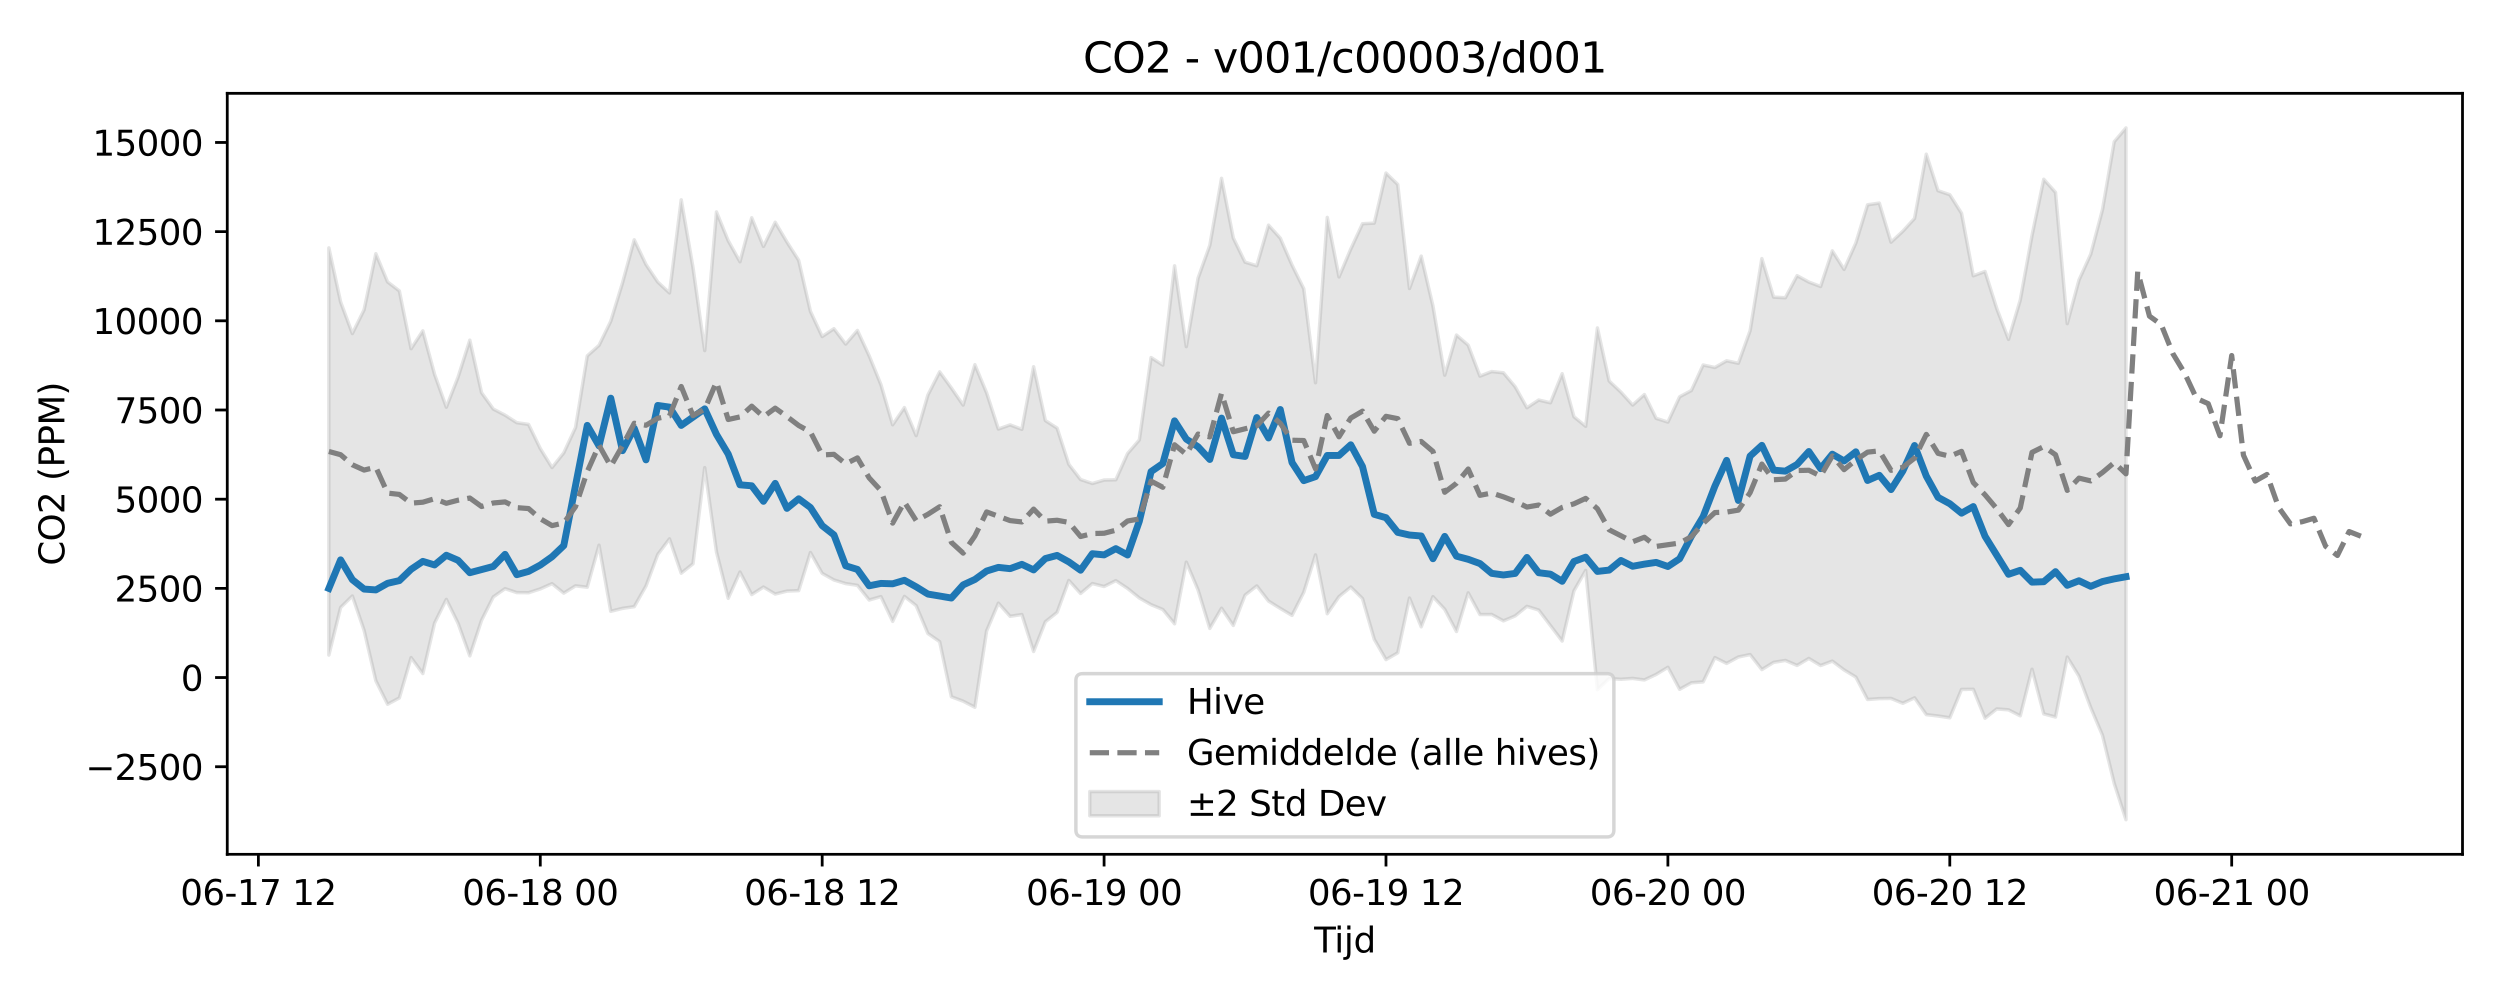 <?xml version="1.0" encoding="utf-8" standalone="no"?>
<!DOCTYPE svg PUBLIC "-//W3C//DTD SVG 1.1//EN"
  "http://www.w3.org/Graphics/SVG/1.1/DTD/svg11.dtd">
<svg xmlns:xlink="http://www.w3.org/1999/xlink" width="720pt" height="288pt" viewBox="0 0 720 288" xmlns="http://www.w3.org/2000/svg" version="1.1">
 <defs>
  <style type="text/css">*{stroke-linejoin: round; stroke-linecap: butt}</style>
 </defs>
 <g id="figure_1">
  <g id="patch_1">
   <path d="M 0 288 
L 720 288 
L 720 0 
L 0 0 
z
" style="fill: #ffffff"/>
  </g>
  <g id="axes_1">
   <g id="patch_2">
    <path d="M 65.45 246.04 
L 709.2 246.04 
L 709.2 26.88 
L 65.45 26.88 
z
" style="fill: #ffffff"/>
   </g>
   <g id="FillBetweenPolyCollection_1">
    <defs>
     <path id="mc2e1a71b3c" d="M 94.711 -216.608 
L 94.711 -99.339 
L 98.094 -113.039 
L 101.477 -116.353 
L 104.86 -106.463 
L 108.243 -91.942 
L 111.625 -85.17 
L 115.008 -86.997 
L 118.391 -98.609 
L 121.774 -94.011 
L 125.157 -108.549 
L 128.54 -115.372 
L 131.922 -108.514 
L 135.305 -99.105 
L 138.688 -109.349 
L 142.071 -116.088 
L 145.454 -118.464 
L 148.836 -117.328 
L 152.219 -117.294 
L 155.602 -118.389 
L 158.985 -119.905 
L 162.368 -117.177 
L 165.751 -119.278 
L 169.133 -118.879 
L 172.516 -130.985 
L 175.899 -111.941 
L 179.282 -112.787 
L 182.665 -113.276 
L 186.047 -119.231 
L 189.43 -128.298 
L 192.813 -132.81 
L 196.196 -122.92 
L 199.579 -125.638 
L 202.961 -153.325 
L 206.344 -129.036 
L 209.727 -115.686 
L 213.11 -123.251 
L 216.493 -116.764 
L 219.876 -118.929 
L 223.258 -116.913 
L 226.641 -117.762 
L 230.024 -117.895 
L 233.407 -128.87 
L 236.79 -122.866 
L 240.172 -120.97 
L 243.555 -119.933 
L 246.938 -119.417 
L 250.321 -115.192 
L 253.704 -116.176 
L 257.087 -109.041 
L 260.469 -116.237 
L 263.852 -113.577 
L 267.235 -105.547 
L 270.618 -103.201 
L 274.001 -87.332 
L 277.383 -86.06 
L 280.766 -84.309 
L 284.149 -106.299 
L 287.532 -114.291 
L 290.915 -110.497 
L 294.298 -111.016 
L 297.68 -100.369 
L 301.063 -108.932 
L 304.446 -111.63 
L 307.829 -120.836 
L 311.212 -117.074 
L 314.594 -119.935 
L 317.977 -119.088 
L 321.36 -120.778 
L 324.743 -118.524 
L 328.126 -115.78 
L 331.509 -113.85 
L 334.891 -112.467 
L 338.274 -108.349 
L 341.657 -126.1 
L 345.04 -118.093 
L 348.423 -107.016 
L 351.805 -112.828 
L 355.188 -107.856 
L 358.571 -116.596 
L 361.954 -119.251 
L 365.337 -114.884 
L 368.72 -112.768 
L 372.102 -110.759 
L 375.485 -117.417 
L 378.868 -128.189 
L 382.251 -111.246 
L 385.634 -116.171 
L 389.016 -118.935 
L 392.399 -115.608 
L 395.782 -103.891 
L 399.165 -98.031 
L 402.548 -99.983 
L 405.93 -115.762 
L 409.313 -107.479 
L 412.696 -116.156 
L 416.079 -112.516 
L 419.462 -106.12 
L 422.845 -117.255 
L 426.227 -111.007 
L 429.61 -111.025 
L 432.993 -109.187 
L 436.376 -110.614 
L 439.759 -113.367 
L 443.141 -112.307 
L 446.524 -107.84 
L 449.907 -103.368 
L 453.29 -117.804 
L 456.673 -123.71 
L 460.056 -89.382 
L 463.438 -92.595 
L 466.821 -92.368 
L 470.204 -92.612 
L 473.587 -92.172 
L 476.97 -93.761 
L 480.352 -95.825 
L 483.735 -89.474 
L 487.118 -91.352 
L 490.501 -91.614 
L 493.884 -98.617 
L 497.267 -96.933 
L 500.649 -98.783 
L 504.032 -99.481 
L 507.415 -95.159 
L 510.798 -97.239 
L 514.181 -97.792 
L 517.563 -96.356 
L 520.946 -98.366 
L 524.329 -96.329 
L 527.712 -97.597 
L 531.095 -95.061 
L 534.478 -93.004 
L 537.86 -86.539 
L 541.243 -86.796 
L 544.626 -86.842 
L 548.009 -85.453 
L 551.392 -87.027 
L 554.774 -82.183 
L 558.157 -81.792 
L 561.54 -81.276 
L 564.923 -89.444 
L 568.306 -89.482 
L 571.689 -81.152 
L 575.071 -83.83 
L 578.454 -83.564 
L 581.837 -81.843 
L 585.22 -95.253 
L 588.603 -82.403 
L 591.985 -81.492 
L 595.368 -98.753 
L 598.751 -93.249 
L 602.134 -84.206 
L 605.517 -76.229 
L 608.899 -62.366 
L 612.282 -51.922 
L 612.282 -251.158 
L 612.282 -251.158 
L 608.899 -247.185 
L 605.517 -227.623 
L 602.134 -214.8 
L 598.751 -207.351 
L 595.368 -194.787 
L 591.985 -232.588 
L 588.603 -236.377 
L 585.22 -220.183 
L 581.837 -201.565 
L 578.454 -190.264 
L 575.071 -199.128 
L 571.689 -209.823 
L 568.306 -208.572 
L 564.923 -226.578 
L 561.54 -231.928 
L 558.157 -233.071 
L 554.774 -243.596 
L 551.392 -225.09 
L 548.009 -221.402 
L 544.626 -218.255 
L 541.243 -229.51 
L 537.86 -229.023 
L 534.478 -218.006 
L 531.095 -210.416 
L 527.712 -215.754 
L 524.329 -205.493 
L 520.946 -206.772 
L 517.563 -208.609 
L 514.181 -202.254 
L 510.798 -202.431 
L 507.415 -213.531 
L 504.032 -192.744 
L 500.649 -183.385 
L 497.267 -184.095 
L 493.884 -182.161 
L 490.501 -182.882 
L 487.118 -175.532 
L 483.735 -173.728 
L 480.352 -166.445 
L 476.97 -167.515 
L 473.587 -174.374 
L 470.204 -171.342 
L 466.821 -175.077 
L 463.438 -178.27 
L 460.056 -193.555 
L 456.673 -165.222 
L 453.29 -167.994 
L 449.907 -180.374 
L 446.524 -171.998 
L 443.141 -172.797 
L 439.759 -170.569 
L 436.376 -176.61 
L 432.993 -180.636 
L 429.61 -180.997 
L 426.227 -179.674 
L 422.845 -188.589 
L 419.462 -191.505 
L 416.079 -179.944 
L 412.696 -199.827 
L 409.313 -214.239 
L 405.93 -204.911 
L 402.548 -234.874 
L 399.165 -238.166 
L 395.782 -223.737 
L 392.399 -223.569 
L 389.016 -216.259 
L 385.634 -208.241 
L 382.251 -225.393 
L 378.868 -177.762 
L 375.485 -204.839 
L 372.102 -211.67 
L 368.72 -219.416 
L 365.337 -223.156 
L 361.954 -211.464 
L 358.571 -212.505 
L 355.188 -219.469 
L 351.805 -236.647 
L 348.423 -217.33 
L 345.04 -207.889 
L 341.657 -188.167 
L 338.274 -211.453 
L 334.891 -182.855 
L 331.509 -185.026 
L 328.126 -161.307 
L 324.743 -157.383 
L 321.36 -149.828 
L 317.977 -149.753 
L 314.594 -148.756 
L 311.212 -149.891 
L 307.829 -154.264 
L 304.446 -164.699 
L 301.063 -166.878 
L 297.68 -182.383 
L 294.298 -164.352 
L 290.915 -165.632 
L 287.532 -164.437 
L 284.149 -174.831 
L 280.766 -182.973 
L 277.383 -171.339 
L 274.001 -176.252 
L 270.618 -180.909 
L 267.235 -174.226 
L 263.852 -162.546 
L 260.469 -170.612 
L 257.087 -165.651 
L 253.704 -177.232 
L 250.321 -185.54 
L 246.938 -192.833 
L 243.555 -188.904 
L 240.172 -193.333 
L 236.79 -191.075 
L 233.407 -198.319 
L 230.024 -213.02 
L 226.641 -218.294 
L 223.258 -223.993 
L 219.876 -217.027 
L 216.493 -225.283 
L 213.11 -212.609 
L 209.727 -218.682 
L 206.344 -226.963 
L 202.961 -187.027 
L 199.579 -210.976 
L 196.196 -230.453 
L 192.813 -203.63 
L 189.43 -206.783 
L 186.047 -211.824 
L 182.665 -218.936 
L 179.282 -206.519 
L 175.899 -195.49 
L 172.516 -188.539 
L 169.133 -185.503 
L 165.751 -164.876 
L 162.368 -157.583 
L 158.985 -153.347 
L 155.602 -158.823 
L 152.219 -165.785 
L 148.836 -166.264 
L 145.454 -168.434 
L 142.071 -170.195 
L 138.688 -174.906 
L 135.305 -190.03 
L 131.922 -179.373 
L 128.54 -170.735 
L 125.157 -180.188 
L 121.774 -192.722 
L 118.391 -187.571 
L 115.008 -204.223 
L 111.625 -206.804 
L 108.243 -214.935 
L 104.86 -198.778 
L 101.477 -191.938 
L 98.094 -201.058 
L 94.711 -216.608 
z
" style="stroke: #808080; stroke-opacity: 0.2"/>
    </defs>
    <g clip-path="url(#pb18b173a4f)">
     <use xlink:href="#mc2e1a71b3c" x="0" y="288" style="fill: #808080; fill-opacity: 0.2; stroke: #808080; stroke-opacity: 0.2"/>
    </g>
   </g>
   <g id="matplotlib.axis_1">
    <g id="xtick_1">
     <g id="line2d_1">
      <defs>
       <path id="m9e2316d7b0" d="M 0 0 
L 0 3.5 
" style="stroke: #000000; stroke-width: 0.8"/>
      </defs>
      <g>
       <use xlink:href="#m9e2316d7b0" x="74.414" y="246.04" style="stroke: #000000; stroke-width: 0.8"/>
      </g>
     </g>
     <g id="text_1">
      <!-- 06-17 12 -->
      <g transform="translate(51.934 260.638) scale(0.1 -0.1)">
       <defs>
        <path id="DejaVuSans-30" d="M 2034 4250 
Q 1547 4250 1301 3770 
Q 1056 3291 1056 2328 
Q 1056 1369 1301 889 
Q 1547 409 2034 409 
Q 2525 409 2770 889 
Q 3016 1369 3016 2328 
Q 3016 3291 2770 3770 
Q 2525 4250 2034 4250 
z
M 2034 4750 
Q 2819 4750 3233 4129 
Q 3647 3509 3647 2328 
Q 3647 1150 3233 529 
Q 2819 -91 2034 -91 
Q 1250 -91 836 529 
Q 422 1150 422 2328 
Q 422 3509 836 4129 
Q 1250 4750 2034 4750 
z
" transform="scale(0.016)"/>
        <path id="DejaVuSans-36" d="M 2113 2584 
Q 1688 2584 1439 2293 
Q 1191 2003 1191 1497 
Q 1191 994 1439 701 
Q 1688 409 2113 409 
Q 2538 409 2786 701 
Q 3034 994 3034 1497 
Q 3034 2003 2786 2293 
Q 2538 2584 2113 2584 
z
M 3366 4563 
L 3366 3988 
Q 3128 4100 2886 4159 
Q 2644 4219 2406 4219 
Q 1781 4219 1451 3797 
Q 1122 3375 1075 2522 
Q 1259 2794 1537 2939 
Q 1816 3084 2150 3084 
Q 2853 3084 3261 2657 
Q 3669 2231 3669 1497 
Q 3669 778 3244 343 
Q 2819 -91 2113 -91 
Q 1303 -91 875 529 
Q 447 1150 447 2328 
Q 447 3434 972 4092 
Q 1497 4750 2381 4750 
Q 2619 4750 2861 4703 
Q 3103 4656 3366 4563 
z
" transform="scale(0.016)"/>
        <path id="DejaVuSans-2d" d="M 313 2009 
L 1997 2009 
L 1997 1497 
L 313 1497 
L 313 2009 
z
" transform="scale(0.016)"/>
        <path id="DejaVuSans-31" d="M 794 531 
L 1825 531 
L 1825 4091 
L 703 3866 
L 703 4441 
L 1819 4666 
L 2450 4666 
L 2450 531 
L 3481 531 
L 3481 0 
L 794 0 
L 794 531 
z
" transform="scale(0.016)"/>
        <path id="DejaVuSans-37" d="M 525 4666 
L 3525 4666 
L 3525 4397 
L 1831 0 
L 1172 0 
L 2766 4134 
L 525 4134 
L 525 4666 
z
" transform="scale(0.016)"/>
        <path id="DejaVuSans-20" transform="scale(0.016)"/>
        <path id="DejaVuSans-32" d="M 1228 531 
L 3431 531 
L 3431 0 
L 469 0 
L 469 531 
Q 828 903 1448 1529 
Q 2069 2156 2228 2338 
Q 2531 2678 2651 2914 
Q 2772 3150 2772 3378 
Q 2772 3750 2511 3984 
Q 2250 4219 1831 4219 
Q 1534 4219 1204 4116 
Q 875 4013 500 3803 
L 500 4441 
Q 881 4594 1212 4672 
Q 1544 4750 1819 4750 
Q 2544 4750 2975 4387 
Q 3406 4025 3406 3419 
Q 3406 3131 3298 2873 
Q 3191 2616 2906 2266 
Q 2828 2175 2409 1742 
Q 1991 1309 1228 531 
z
" transform="scale(0.016)"/>
       </defs>
       <use xlink:href="#DejaVuSans-30"/>
       <use xlink:href="#DejaVuSans-36" transform="translate(63.623 0)"/>
       <use xlink:href="#DejaVuSans-2d" transform="translate(127.246 0)"/>
       <use xlink:href="#DejaVuSans-31" transform="translate(163.33 0)"/>
       <use xlink:href="#DejaVuSans-37" transform="translate(226.953 0)"/>
       <use xlink:href="#DejaVuSans-20" transform="translate(290.576 0)"/>
       <use xlink:href="#DejaVuSans-31" transform="translate(322.363 0)"/>
       <use xlink:href="#DejaVuSans-32" transform="translate(385.986 0)"/>
      </g>
     </g>
    </g>
    <g id="xtick_2">
     <g id="line2d_2">
      <g>
       <use xlink:href="#m9e2316d7b0" x="155.602" y="246.04" style="stroke: #000000; stroke-width: 0.8"/>
      </g>
     </g>
     <g id="text_2">
      <!-- 06-18 00 -->
      <g transform="translate(133.122 260.638) scale(0.1 -0.1)">
       <defs>
        <path id="DejaVuSans-38" d="M 2034 2216 
Q 1584 2216 1326 1975 
Q 1069 1734 1069 1313 
Q 1069 891 1326 650 
Q 1584 409 2034 409 
Q 2484 409 2743 651 
Q 3003 894 3003 1313 
Q 3003 1734 2745 1975 
Q 2488 2216 2034 2216 
z
M 1403 2484 
Q 997 2584 770 2862 
Q 544 3141 544 3541 
Q 544 4100 942 4425 
Q 1341 4750 2034 4750 
Q 2731 4750 3128 4425 
Q 3525 4100 3525 3541 
Q 3525 3141 3298 2862 
Q 3072 2584 2669 2484 
Q 3125 2378 3379 2068 
Q 3634 1759 3634 1313 
Q 3634 634 3220 271 
Q 2806 -91 2034 -91 
Q 1263 -91 848 271 
Q 434 634 434 1313 
Q 434 1759 690 2068 
Q 947 2378 1403 2484 
z
M 1172 3481 
Q 1172 3119 1398 2916 
Q 1625 2713 2034 2713 
Q 2441 2713 2670 2916 
Q 2900 3119 2900 3481 
Q 2900 3844 2670 4047 
Q 2441 4250 2034 4250 
Q 1625 4250 1398 4047 
Q 1172 3844 1172 3481 
z
" transform="scale(0.016)"/>
       </defs>
       <use xlink:href="#DejaVuSans-30"/>
       <use xlink:href="#DejaVuSans-36" transform="translate(63.623 0)"/>
       <use xlink:href="#DejaVuSans-2d" transform="translate(127.246 0)"/>
       <use xlink:href="#DejaVuSans-31" transform="translate(163.33 0)"/>
       <use xlink:href="#DejaVuSans-38" transform="translate(226.953 0)"/>
       <use xlink:href="#DejaVuSans-20" transform="translate(290.576 0)"/>
       <use xlink:href="#DejaVuSans-30" transform="translate(322.363 0)"/>
       <use xlink:href="#DejaVuSans-30" transform="translate(385.986 0)"/>
      </g>
     </g>
    </g>
    <g id="xtick_3">
     <g id="line2d_3">
      <g>
       <use xlink:href="#m9e2316d7b0" x="236.79" y="246.04" style="stroke: #000000; stroke-width: 0.8"/>
      </g>
     </g>
     <g id="text_3">
      <!-- 06-18 12 -->
      <g transform="translate(214.309 260.638) scale(0.1 -0.1)">
       <use xlink:href="#DejaVuSans-30"/>
       <use xlink:href="#DejaVuSans-36" transform="translate(63.623 0)"/>
       <use xlink:href="#DejaVuSans-2d" transform="translate(127.246 0)"/>
       <use xlink:href="#DejaVuSans-31" transform="translate(163.33 0)"/>
       <use xlink:href="#DejaVuSans-38" transform="translate(226.953 0)"/>
       <use xlink:href="#DejaVuSans-20" transform="translate(290.576 0)"/>
       <use xlink:href="#DejaVuSans-31" transform="translate(322.363 0)"/>
       <use xlink:href="#DejaVuSans-32" transform="translate(385.986 0)"/>
      </g>
     </g>
    </g>
    <g id="xtick_4">
     <g id="line2d_4">
      <g>
       <use xlink:href="#m9e2316d7b0" x="317.977" y="246.04" style="stroke: #000000; stroke-width: 0.8"/>
      </g>
     </g>
     <g id="text_4">
      <!-- 06-19 00 -->
      <g transform="translate(295.497 260.638) scale(0.1 -0.1)">
       <defs>
        <path id="DejaVuSans-39" d="M 703 97 
L 703 672 
Q 941 559 1184 500 
Q 1428 441 1663 441 
Q 2288 441 2617 861 
Q 2947 1281 2994 2138 
Q 2813 1869 2534 1725 
Q 2256 1581 1919 1581 
Q 1219 1581 811 2004 
Q 403 2428 403 3163 
Q 403 3881 828 4315 
Q 1253 4750 1959 4750 
Q 2769 4750 3195 4129 
Q 3622 3509 3622 2328 
Q 3622 1225 3098 567 
Q 2575 -91 1691 -91 
Q 1453 -91 1209 -44 
Q 966 3 703 97 
z
M 1959 2075 
Q 2384 2075 2632 2365 
Q 2881 2656 2881 3163 
Q 2881 3666 2632 3958 
Q 2384 4250 1959 4250 
Q 1534 4250 1286 3958 
Q 1038 3666 1038 3163 
Q 1038 2656 1286 2365 
Q 1534 2075 1959 2075 
z
" transform="scale(0.016)"/>
       </defs>
       <use xlink:href="#DejaVuSans-30"/>
       <use xlink:href="#DejaVuSans-36" transform="translate(63.623 0)"/>
       <use xlink:href="#DejaVuSans-2d" transform="translate(127.246 0)"/>
       <use xlink:href="#DejaVuSans-31" transform="translate(163.33 0)"/>
       <use xlink:href="#DejaVuSans-39" transform="translate(226.953 0)"/>
       <use xlink:href="#DejaVuSans-20" transform="translate(290.576 0)"/>
       <use xlink:href="#DejaVuSans-30" transform="translate(322.363 0)"/>
       <use xlink:href="#DejaVuSans-30" transform="translate(385.986 0)"/>
      </g>
     </g>
    </g>
    <g id="xtick_5">
     <g id="line2d_5">
      <g>
       <use xlink:href="#m9e2316d7b0" x="399.165" y="246.04" style="stroke: #000000; stroke-width: 0.8"/>
      </g>
     </g>
     <g id="text_5">
      <!-- 06-19 12 -->
      <g transform="translate(376.684 260.638) scale(0.1 -0.1)">
       <use xlink:href="#DejaVuSans-30"/>
       <use xlink:href="#DejaVuSans-36" transform="translate(63.623 0)"/>
       <use xlink:href="#DejaVuSans-2d" transform="translate(127.246 0)"/>
       <use xlink:href="#DejaVuSans-31" transform="translate(163.33 0)"/>
       <use xlink:href="#DejaVuSans-39" transform="translate(226.953 0)"/>
       <use xlink:href="#DejaVuSans-20" transform="translate(290.576 0)"/>
       <use xlink:href="#DejaVuSans-31" transform="translate(322.363 0)"/>
       <use xlink:href="#DejaVuSans-32" transform="translate(385.986 0)"/>
      </g>
     </g>
    </g>
    <g id="xtick_6">
     <g id="line2d_6">
      <g>
       <use xlink:href="#m9e2316d7b0" x="480.352" y="246.04" style="stroke: #000000; stroke-width: 0.8"/>
      </g>
     </g>
     <g id="text_6">
      <!-- 06-20 00 -->
      <g transform="translate(457.872 260.638) scale(0.1 -0.1)">
       <use xlink:href="#DejaVuSans-30"/>
       <use xlink:href="#DejaVuSans-36" transform="translate(63.623 0)"/>
       <use xlink:href="#DejaVuSans-2d" transform="translate(127.246 0)"/>
       <use xlink:href="#DejaVuSans-32" transform="translate(163.33 0)"/>
       <use xlink:href="#DejaVuSans-30" transform="translate(226.953 0)"/>
       <use xlink:href="#DejaVuSans-20" transform="translate(290.576 0)"/>
       <use xlink:href="#DejaVuSans-30" transform="translate(322.363 0)"/>
       <use xlink:href="#DejaVuSans-30" transform="translate(385.986 0)"/>
      </g>
     </g>
    </g>
    <g id="xtick_7">
     <g id="line2d_7">
      <g>
       <use xlink:href="#m9e2316d7b0" x="561.54" y="246.04" style="stroke: #000000; stroke-width: 0.8"/>
      </g>
     </g>
     <g id="text_7">
      <!-- 06-20 12 -->
      <g transform="translate(539.06 260.638) scale(0.1 -0.1)">
       <use xlink:href="#DejaVuSans-30"/>
       <use xlink:href="#DejaVuSans-36" transform="translate(63.623 0)"/>
       <use xlink:href="#DejaVuSans-2d" transform="translate(127.246 0)"/>
       <use xlink:href="#DejaVuSans-32" transform="translate(163.33 0)"/>
       <use xlink:href="#DejaVuSans-30" transform="translate(226.953 0)"/>
       <use xlink:href="#DejaVuSans-20" transform="translate(290.576 0)"/>
       <use xlink:href="#DejaVuSans-31" transform="translate(322.363 0)"/>
       <use xlink:href="#DejaVuSans-32" transform="translate(385.986 0)"/>
      </g>
     </g>
    </g>
    <g id="xtick_8">
     <g id="line2d_8">
      <g>
       <use xlink:href="#m9e2316d7b0" x="642.728" y="246.04" style="stroke: #000000; stroke-width: 0.8"/>
      </g>
     </g>
     <g id="text_8">
      <!-- 06-21 00 -->
      <g transform="translate(620.247 260.638) scale(0.1 -0.1)">
       <use xlink:href="#DejaVuSans-30"/>
       <use xlink:href="#DejaVuSans-36" transform="translate(63.623 0)"/>
       <use xlink:href="#DejaVuSans-2d" transform="translate(127.246 0)"/>
       <use xlink:href="#DejaVuSans-32" transform="translate(163.33 0)"/>
       <use xlink:href="#DejaVuSans-31" transform="translate(226.953 0)"/>
       <use xlink:href="#DejaVuSans-20" transform="translate(290.576 0)"/>
       <use xlink:href="#DejaVuSans-30" transform="translate(322.363 0)"/>
       <use xlink:href="#DejaVuSans-30" transform="translate(385.986 0)"/>
      </g>
     </g>
    </g>
    <g id="text_9">
     <!-- Tijd -->
     <g transform="translate(378.475 274.317) scale(0.1 -0.1)">
      <defs>
       <path id="DejaVuSans-54" d="M -19 4666 
L 3928 4666 
L 3928 4134 
L 2272 4134 
L 2272 0 
L 1638 0 
L 1638 4134 
L -19 4134 
L -19 4666 
z
" transform="scale(0.016)"/>
       <path id="DejaVuSans-69" d="M 603 3500 
L 1178 3500 
L 1178 0 
L 603 0 
L 603 3500 
z
M 603 4863 
L 1178 4863 
L 1178 4134 
L 603 4134 
L 603 4863 
z
" transform="scale(0.016)"/>
       <path id="DejaVuSans-6a" d="M 603 3500 
L 1178 3500 
L 1178 -63 
Q 1178 -731 923 -1031 
Q 669 -1331 103 -1331 
L -116 -1331 
L -116 -844 
L 38 -844 
Q 366 -844 484 -692 
Q 603 -541 603 -63 
L 603 3500 
z
M 603 4863 
L 1178 4863 
L 1178 4134 
L 603 4134 
L 603 4863 
z
" transform="scale(0.016)"/>
       <path id="DejaVuSans-64" d="M 2906 2969 
L 2906 4863 
L 3481 4863 
L 3481 0 
L 2906 0 
L 2906 525 
Q 2725 213 2448 61 
Q 2172 -91 1784 -91 
Q 1150 -91 751 415 
Q 353 922 353 1747 
Q 353 2572 751 3078 
Q 1150 3584 1784 3584 
Q 2172 3584 2448 3432 
Q 2725 3281 2906 2969 
z
M 947 1747 
Q 947 1113 1208 752 
Q 1469 391 1925 391 
Q 2381 391 2643 752 
Q 2906 1113 2906 1747 
Q 2906 2381 2643 2742 
Q 2381 3103 1925 3103 
Q 1469 3103 1208 2742 
Q 947 2381 947 1747 
z
" transform="scale(0.016)"/>
      </defs>
      <use xlink:href="#DejaVuSans-54"/>
      <use xlink:href="#DejaVuSans-69" transform="translate(57.959 0)"/>
      <use xlink:href="#DejaVuSans-6a" transform="translate(85.742 0)"/>
      <use xlink:href="#DejaVuSans-64" transform="translate(113.525 0)"/>
     </g>
    </g>
   </g>
   <g id="matplotlib.axis_2">
    <g id="ytick_1">
     <g id="line2d_9">
      <defs>
       <path id="m78f81f90e0" d="M 0 0 
L -3.5 0 
" style="stroke: #000000; stroke-width: 0.8"/>
      </defs>
      <g>
       <use xlink:href="#m78f81f90e0" x="65.45" y="220.82" style="stroke: #000000; stroke-width: 0.8"/>
      </g>
     </g>
     <g id="text_10">
      <!-- −2500 -->
      <g transform="translate(24.62 224.62) scale(0.1 -0.1)">
       <defs>
        <path id="DejaVuSans-2212" d="M 678 2272 
L 4684 2272 
L 4684 1741 
L 678 1741 
L 678 2272 
z
" transform="scale(0.016)"/>
        <path id="DejaVuSans-35" d="M 691 4666 
L 3169 4666 
L 3169 4134 
L 1269 4134 
L 1269 2991 
Q 1406 3038 1543 3061 
Q 1681 3084 1819 3084 
Q 2600 3084 3056 2656 
Q 3513 2228 3513 1497 
Q 3513 744 3044 326 
Q 2575 -91 1722 -91 
Q 1428 -91 1123 -41 
Q 819 9 494 109 
L 494 744 
Q 775 591 1075 516 
Q 1375 441 1709 441 
Q 2250 441 2565 725 
Q 2881 1009 2881 1497 
Q 2881 1984 2565 2268 
Q 2250 2553 1709 2553 
Q 1456 2553 1204 2497 
Q 953 2441 691 2322 
L 691 4666 
z
" transform="scale(0.016)"/>
       </defs>
       <use xlink:href="#DejaVuSans-2212"/>
       <use xlink:href="#DejaVuSans-32" transform="translate(83.789 0)"/>
       <use xlink:href="#DejaVuSans-35" transform="translate(147.412 0)"/>
       <use xlink:href="#DejaVuSans-30" transform="translate(211.035 0)"/>
       <use xlink:href="#DejaVuSans-30" transform="translate(274.658 0)"/>
      </g>
     </g>
    </g>
    <g id="ytick_2">
     <g id="line2d_10">
      <g>
       <use xlink:href="#m78f81f90e0" x="65.45" y="195.136" style="stroke: #000000; stroke-width: 0.8"/>
      </g>
     </g>
     <g id="text_11">
      <!-- 0 -->
      <g transform="translate(52.087 198.935) scale(0.1 -0.1)">
       <use xlink:href="#DejaVuSans-30"/>
      </g>
     </g>
    </g>
    <g id="ytick_3">
     <g id="line2d_11">
      <g>
       <use xlink:href="#m78f81f90e0" x="65.45" y="169.451" style="stroke: #000000; stroke-width: 0.8"/>
      </g>
     </g>
     <g id="text_12">
      <!-- 2500 -->
      <g transform="translate(33 173.25) scale(0.1 -0.1)">
       <use xlink:href="#DejaVuSans-32"/>
       <use xlink:href="#DejaVuSans-35" transform="translate(63.623 0)"/>
       <use xlink:href="#DejaVuSans-30" transform="translate(127.246 0)"/>
       <use xlink:href="#DejaVuSans-30" transform="translate(190.869 0)"/>
      </g>
     </g>
    </g>
    <g id="ytick_4">
     <g id="line2d_12">
      <g>
       <use xlink:href="#m78f81f90e0" x="65.45" y="143.766" style="stroke: #000000; stroke-width: 0.8"/>
      </g>
     </g>
     <g id="text_13">
      <!-- 5000 -->
      <g transform="translate(33 147.565) scale(0.1 -0.1)">
       <use xlink:href="#DejaVuSans-35"/>
       <use xlink:href="#DejaVuSans-30" transform="translate(63.623 0)"/>
       <use xlink:href="#DejaVuSans-30" transform="translate(127.246 0)"/>
       <use xlink:href="#DejaVuSans-30" transform="translate(190.869 0)"/>
      </g>
     </g>
    </g>
    <g id="ytick_5">
     <g id="line2d_13">
      <g>
       <use xlink:href="#m78f81f90e0" x="65.45" y="118.081" style="stroke: #000000; stroke-width: 0.8"/>
      </g>
     </g>
     <g id="text_14">
      <!-- 7500 -->
      <g transform="translate(33 121.88) scale(0.1 -0.1)">
       <use xlink:href="#DejaVuSans-37"/>
       <use xlink:href="#DejaVuSans-35" transform="translate(63.623 0)"/>
       <use xlink:href="#DejaVuSans-30" transform="translate(127.246 0)"/>
       <use xlink:href="#DejaVuSans-30" transform="translate(190.869 0)"/>
      </g>
     </g>
    </g>
    <g id="ytick_6">
     <g id="line2d_14">
      <g>
       <use xlink:href="#m78f81f90e0" x="65.45" y="92.396" style="stroke: #000000; stroke-width: 0.8"/>
      </g>
     </g>
     <g id="text_15">
      <!-- 10000 -->
      <g transform="translate(26.637 96.196) scale(0.1 -0.1)">
       <use xlink:href="#DejaVuSans-31"/>
       <use xlink:href="#DejaVuSans-30" transform="translate(63.623 0)"/>
       <use xlink:href="#DejaVuSans-30" transform="translate(127.246 0)"/>
       <use xlink:href="#DejaVuSans-30" transform="translate(190.869 0)"/>
       <use xlink:href="#DejaVuSans-30" transform="translate(254.492 0)"/>
      </g>
     </g>
    </g>
    <g id="ytick_7">
     <g id="line2d_15">
      <g>
       <use xlink:href="#m78f81f90e0" x="65.45" y="66.711" style="stroke: #000000; stroke-width: 0.8"/>
      </g>
     </g>
     <g id="text_16">
      <!-- 12500 -->
      <g transform="translate(26.637 70.511) scale(0.1 -0.1)">
       <use xlink:href="#DejaVuSans-31"/>
       <use xlink:href="#DejaVuSans-32" transform="translate(63.623 0)"/>
       <use xlink:href="#DejaVuSans-35" transform="translate(127.246 0)"/>
       <use xlink:href="#DejaVuSans-30" transform="translate(190.869 0)"/>
       <use xlink:href="#DejaVuSans-30" transform="translate(254.492 0)"/>
      </g>
     </g>
    </g>
    <g id="ytick_8">
     <g id="line2d_16">
      <g>
       <use xlink:href="#m78f81f90e0" x="65.45" y="41.027" style="stroke: #000000; stroke-width: 0.8"/>
      </g>
     </g>
     <g id="text_17">
      <!-- 15000 -->
      <g transform="translate(26.637 44.826) scale(0.1 -0.1)">
       <use xlink:href="#DejaVuSans-31"/>
       <use xlink:href="#DejaVuSans-35" transform="translate(63.623 0)"/>
       <use xlink:href="#DejaVuSans-30" transform="translate(127.246 0)"/>
       <use xlink:href="#DejaVuSans-30" transform="translate(190.869 0)"/>
       <use xlink:href="#DejaVuSans-30" transform="translate(254.492 0)"/>
      </g>
     </g>
    </g>
    <g id="text_18">
     <!-- CO2 (PPM) -->
     <g transform="translate(18.541 162.903) rotate(-90) scale(0.1 -0.1)">
      <defs>
       <path id="DejaVuSans-43" d="M 4122 4306 
L 4122 3641 
Q 3803 3938 3442 4084 
Q 3081 4231 2675 4231 
Q 1875 4231 1450 3742 
Q 1025 3253 1025 2328 
Q 1025 1406 1450 917 
Q 1875 428 2675 428 
Q 3081 428 3442 575 
Q 3803 722 4122 1019 
L 4122 359 
Q 3791 134 3420 21 
Q 3050 -91 2638 -91 
Q 1578 -91 968 557 
Q 359 1206 359 2328 
Q 359 3453 968 4101 
Q 1578 4750 2638 4750 
Q 3056 4750 3426 4639 
Q 3797 4528 4122 4306 
z
" transform="scale(0.016)"/>
       <path id="DejaVuSans-4f" d="M 2522 4238 
Q 1834 4238 1429 3725 
Q 1025 3213 1025 2328 
Q 1025 1447 1429 934 
Q 1834 422 2522 422 
Q 3209 422 3611 934 
Q 4013 1447 4013 2328 
Q 4013 3213 3611 3725 
Q 3209 4238 2522 4238 
z
M 2522 4750 
Q 3503 4750 4090 4092 
Q 4678 3434 4678 2328 
Q 4678 1225 4090 567 
Q 3503 -91 2522 -91 
Q 1538 -91 948 565 
Q 359 1222 359 2328 
Q 359 3434 948 4092 
Q 1538 4750 2522 4750 
z
" transform="scale(0.016)"/>
       <path id="DejaVuSans-28" d="M 1984 4856 
Q 1566 4138 1362 3434 
Q 1159 2731 1159 2009 
Q 1159 1288 1364 580 
Q 1569 -128 1984 -844 
L 1484 -844 
Q 1016 -109 783 600 
Q 550 1309 550 2009 
Q 550 2706 781 3412 
Q 1013 4119 1484 4856 
L 1984 4856 
z
" transform="scale(0.016)"/>
       <path id="DejaVuSans-50" d="M 1259 4147 
L 1259 2394 
L 2053 2394 
Q 2494 2394 2734 2622 
Q 2975 2850 2975 3272 
Q 2975 3691 2734 3919 
Q 2494 4147 2053 4147 
L 1259 4147 
z
M 628 4666 
L 2053 4666 
Q 2838 4666 3239 4311 
Q 3641 3956 3641 3272 
Q 3641 2581 3239 2228 
Q 2838 1875 2053 1875 
L 1259 1875 
L 1259 0 
L 628 0 
L 628 4666 
z
" transform="scale(0.016)"/>
       <path id="DejaVuSans-4d" d="M 628 4666 
L 1569 4666 
L 2759 1491 
L 3956 4666 
L 4897 4666 
L 4897 0 
L 4281 0 
L 4281 4097 
L 3078 897 
L 2444 897 
L 1241 4097 
L 1241 0 
L 628 0 
L 628 4666 
z
" transform="scale(0.016)"/>
       <path id="DejaVuSans-29" d="M 513 4856 
L 1013 4856 
Q 1481 4119 1714 3412 
Q 1947 2706 1947 2009 
Q 1947 1309 1714 600 
Q 1481 -109 1013 -844 
L 513 -844 
Q 928 -128 1133 580 
Q 1338 1288 1338 2009 
Q 1338 2731 1133 3434 
Q 928 4138 513 4856 
z
" transform="scale(0.016)"/>
      </defs>
      <use xlink:href="#DejaVuSans-43"/>
      <use xlink:href="#DejaVuSans-4f" transform="translate(69.824 0)"/>
      <use xlink:href="#DejaVuSans-32" transform="translate(148.535 0)"/>
      <use xlink:href="#DejaVuSans-20" transform="translate(212.158 0)"/>
      <use xlink:href="#DejaVuSans-28" transform="translate(243.945 0)"/>
      <use xlink:href="#DejaVuSans-50" transform="translate(282.959 0)"/>
      <use xlink:href="#DejaVuSans-50" transform="translate(343.262 0)"/>
      <use xlink:href="#DejaVuSans-4d" transform="translate(403.564 0)"/>
      <use xlink:href="#DejaVuSans-29" transform="translate(489.844 0)"/>
     </g>
    </g>
   </g>
   <g id="line2d_17">
    <path d="M 94.711 169.461 
L 98.094 161.245 
L 101.477 166.944 
L 104.86 169.656 
L 108.243 169.892 
L 111.625 167.992 
L 115.008 167.218 
L 118.391 163.961 
L 121.774 161.68 
L 125.157 162.704 
L 128.54 159.91 
L 131.922 161.369 
L 135.305 164.94 
L 142.071 163.139 
L 145.454 159.66 
L 148.836 165.509 
L 152.219 164.564 
L 155.602 162.738 
L 158.985 160.345 
L 162.368 157.129 
L 169.133 122.516 
L 172.516 128.396 
L 175.899 114.68 
L 179.282 129.787 
L 182.665 123.338 
L 186.047 132.43 
L 189.43 116.769 
L 192.813 117.252 
L 196.196 122.516 
L 202.961 117.756 
L 206.344 125.119 
L 209.727 130.78 
L 213.11 139.626 
L 216.493 139.91 
L 219.876 144.375 
L 223.258 139.215 
L 226.641 146.406 
L 230.024 143.656 
L 233.407 146.17 
L 236.79 151.389 
L 240.172 154.043 
L 243.555 162.951 
L 246.938 163.992 
L 250.321 168.708 
L 253.704 168.026 
L 257.087 168.132 
L 260.469 167.125 
L 263.852 169.002 
L 267.235 171.091 
L 274.001 172.232 
L 277.383 168.451 
L 280.766 166.889 
L 284.149 164.458 
L 287.532 163.406 
L 290.915 163.773 
L 294.298 162.533 
L 297.68 164.132 
L 301.063 160.862 
L 304.446 159.958 
L 307.829 161.831 
L 311.212 164.218 
L 314.594 159.468 
L 317.977 159.807 
L 321.36 158.006 
L 324.743 159.834 
L 328.126 150.105 
L 331.509 135.824 
L 334.891 133.492 
L 338.274 121.208 
L 341.657 126.468 
L 345.04 128.67 
L 348.423 132.321 
L 351.805 120.42 
L 355.188 130.971 
L 358.571 131.458 
L 361.954 120.263 
L 365.337 126.126 
L 368.72 117.944 
L 372.102 133.208 
L 375.485 138.423 
L 378.868 137.266 
L 382.251 131.173 
L 385.634 131.17 
L 389.016 128.108 
L 392.399 134.365 
L 395.782 148.129 
L 399.165 149.095 
L 402.548 153.324 
L 405.93 154.088 
L 409.313 154.365 
L 412.696 160.906 
L 416.079 154.488 
L 419.462 160.177 
L 422.845 161.081 
L 426.227 162.303 
L 429.61 165.125 
L 432.993 165.591 
L 436.376 165.146 
L 439.759 160.553 
L 443.141 164.944 
L 446.524 165.358 
L 449.907 167.41 
L 453.29 161.714 
L 456.673 160.464 
L 460.056 164.567 
L 463.438 164.187 
L 466.821 161.417 
L 470.204 163.088 
L 473.587 162.468 
L 476.97 161.971 
L 480.352 163.153 
L 483.735 160.917 
L 487.118 154.434 
L 490.501 148.797 
L 493.884 140.019 
L 497.267 132.591 
L 500.649 144.129 
L 504.032 131.352 
L 507.415 128.263 
L 510.798 135.4 
L 514.181 135.691 
L 517.563 133.759 
L 520.946 130.04 
L 524.329 134.961 
L 527.712 130.804 
L 531.095 132.759 
L 534.478 130.126 
L 537.86 138.376 
L 541.243 136.893 
L 544.626 140.995 
L 548.009 135.66 
L 551.392 128.31 
L 554.774 137.115 
L 558.157 143.232 
L 561.54 145.071 
L 564.923 147.793 
L 568.306 145.893 
L 571.689 154.451 
L 578.454 165.393 
L 581.837 164.249 
L 585.22 167.656 
L 588.603 167.533 
L 591.985 164.643 
L 595.368 168.571 
L 598.751 167.259 
L 602.134 168.865 
L 605.517 167.482 
L 608.899 166.714 
L 612.282 166.101 
L 612.282 166.101 
" clip-path="url(#pb18b173a4f)" style="fill: none; stroke: #1f77b4; stroke-width: 2; stroke-linecap: square"/>
   </g>
   <g id="line2d_18">
    <path d="M 94.711 130.026 
L 98.094 130.952 
L 101.477 133.855 
L 104.86 135.38 
L 108.243 134.561 
L 111.625 142.013 
L 115.008 142.39 
L 118.391 144.91 
L 121.774 144.634 
L 125.157 143.631 
L 128.54 144.946 
L 131.922 144.057 
L 135.305 143.433 
L 138.688 145.873 
L 142.071 144.858 
L 145.454 144.551 
L 148.836 146.204 
L 152.219 146.461 
L 155.602 149.394 
L 158.985 151.374 
L 162.368 150.62 
L 165.751 145.923 
L 169.133 135.809 
L 172.516 128.238 
L 175.899 134.284 
L 179.282 128.347 
L 182.665 121.894 
L 186.047 122.472 
L 189.43 120.46 
L 192.813 119.78 
L 196.196 111.314 
L 199.579 119.693 
L 202.961 117.824 
L 206.344 110.001 
L 209.727 120.816 
L 213.11 120.07 
L 216.493 116.976 
L 219.876 120.022 
L 223.258 117.547 
L 226.641 119.972 
L 230.024 122.542 
L 233.407 124.406 
L 236.79 131.029 
L 240.172 130.848 
L 243.555 133.582 
L 246.938 131.875 
L 250.321 137.634 
L 253.704 141.296 
L 257.087 150.654 
L 260.469 144.575 
L 263.852 149.939 
L 267.235 148.114 
L 270.618 145.945 
L 274.001 156.208 
L 277.383 159.301 
L 280.766 154.359 
L 284.149 147.435 
L 290.915 149.936 
L 294.298 150.316 
L 297.68 146.624 
L 301.063 150.095 
L 304.446 149.835 
L 307.829 150.45 
L 311.212 154.517 
L 314.594 153.655 
L 317.977 153.579 
L 321.36 152.697 
L 324.743 150.047 
L 328.126 149.457 
L 331.509 138.562 
L 334.891 140.339 
L 338.274 128.099 
L 341.657 130.866 
L 345.04 125.009 
L 348.423 125.827 
L 351.805 113.263 
L 355.188 124.338 
L 361.954 122.643 
L 365.337 118.98 
L 368.72 121.908 
L 372.102 126.786 
L 375.485 126.872 
L 378.868 135.025 
L 382.251 119.68 
L 385.634 125.794 
L 389.016 120.403 
L 392.399 118.412 
L 395.782 124.186 
L 399.165 119.901 
L 402.548 120.571 
L 405.93 127.663 
L 409.313 127.141 
L 412.696 130.009 
L 416.079 141.77 
L 419.462 139.187 
L 422.845 135.078 
L 426.227 142.659 
L 429.61 141.989 
L 432.993 143.089 
L 436.376 144.388 
L 439.759 146.032 
L 443.141 145.448 
L 446.524 148.081 
L 449.907 146.129 
L 453.29 145.101 
L 456.673 143.534 
L 460.056 146.531 
L 463.438 152.568 
L 470.204 156.023 
L 473.587 154.727 
L 476.97 157.362 
L 483.735 156.399 
L 487.118 154.558 
L 490.501 150.752 
L 493.884 147.611 
L 497.267 147.486 
L 500.649 146.916 
L 504.032 141.887 
L 507.415 133.655 
L 510.798 138.165 
L 514.181 137.977 
L 517.563 135.518 
L 520.946 135.431 
L 524.329 137.089 
L 527.712 131.324 
L 531.095 135.261 
L 534.478 132.495 
L 537.86 130.219 
L 541.243 129.847 
L 544.626 135.451 
L 548.009 134.572 
L 551.392 131.942 
L 554.774 125.11 
L 558.157 130.569 
L 561.54 131.398 
L 564.923 129.989 
L 568.306 138.973 
L 571.689 142.512 
L 575.071 146.521 
L 578.454 151.086 
L 581.837 146.296 
L 585.22 130.282 
L 588.603 128.61 
L 591.985 130.96 
L 595.368 141.23 
L 598.751 137.7 
L 602.134 138.497 
L 605.517 136.074 
L 608.899 133.225 
L 612.282 136.46 
L 615.665 78.229 
L 619.048 91.047 
L 622.431 93.485 
L 625.814 101.9 
L 629.196 107.509 
L 632.579 114.735 
L 635.962 116.252 
L 639.345 125.495 
L 642.728 102.4 
L 646.11 131.091 
L 649.493 138.547 
L 652.876 136.646 
L 656.259 146.153 
L 659.642 150.872 
L 663.025 150.252 
L 666.407 149.257 
L 669.79 157.333 
L 673.173 159.975 
L 676.556 153.088 
L 679.939 154.43 
L 679.939 154.43 
" clip-path="url(#pb18b173a4f)" style="fill: none; stroke-dasharray: 5.55,2.4; stroke-dashoffset: 0; stroke: #808080; stroke-width: 1.5"/>
   </g>
   <g id="patch_3">
    <path d="M 65.45 246.04 
L 65.45 26.88 
" style="fill: none; stroke: #000000; stroke-width: 0.8; stroke-linejoin: miter; stroke-linecap: square"/>
   </g>
   <g id="patch_4">
    <path d="M 709.2 246.04 
L 709.2 26.88 
" style="fill: none; stroke: #000000; stroke-width: 0.8; stroke-linejoin: miter; stroke-linecap: square"/>
   </g>
   <g id="patch_5">
    <path d="M 65.45 246.04 
L 709.2 246.04 
" style="fill: none; stroke: #000000; stroke-width: 0.8; stroke-linejoin: miter; stroke-linecap: square"/>
   </g>
   <g id="patch_6">
    <path d="M 65.45 26.88 
L 709.2 26.88 
" style="fill: none; stroke: #000000; stroke-width: 0.8; stroke-linejoin: miter; stroke-linecap: square"/>
   </g>
   <g id="text_19">
    <!-- CO2 - v001/c00003/d001 -->
    <g transform="translate(311.922 20.88) scale(0.12 -0.12)">
     <defs>
      <path id="DejaVuSans-76" d="M 191 3500 
L 800 3500 
L 1894 563 
L 2988 3500 
L 3597 3500 
L 2284 0 
L 1503 0 
L 191 3500 
z
" transform="scale(0.016)"/>
      <path id="DejaVuSans-2f" d="M 1625 4666 
L 2156 4666 
L 531 -594 
L 0 -594 
L 1625 4666 
z
" transform="scale(0.016)"/>
      <path id="DejaVuSans-63" d="M 3122 3366 
L 3122 2828 
Q 2878 2963 2633 3030 
Q 2388 3097 2138 3097 
Q 1578 3097 1268 2742 
Q 959 2388 959 1747 
Q 959 1106 1268 751 
Q 1578 397 2138 397 
Q 2388 397 2633 464 
Q 2878 531 3122 666 
L 3122 134 
Q 2881 22 2623 -34 
Q 2366 -91 2075 -91 
Q 1284 -91 818 406 
Q 353 903 353 1747 
Q 353 2603 823 3093 
Q 1294 3584 2113 3584 
Q 2378 3584 2631 3529 
Q 2884 3475 3122 3366 
z
" transform="scale(0.016)"/>
      <path id="DejaVuSans-33" d="M 2597 2516 
Q 3050 2419 3304 2112 
Q 3559 1806 3559 1356 
Q 3559 666 3084 287 
Q 2609 -91 1734 -91 
Q 1441 -91 1130 -33 
Q 819 25 488 141 
L 488 750 
Q 750 597 1062 519 
Q 1375 441 1716 441 
Q 2309 441 2620 675 
Q 2931 909 2931 1356 
Q 2931 1769 2642 2001 
Q 2353 2234 1838 2234 
L 1294 2234 
L 1294 2753 
L 1863 2753 
Q 2328 2753 2575 2939 
Q 2822 3125 2822 3475 
Q 2822 3834 2567 4026 
Q 2313 4219 1838 4219 
Q 1578 4219 1281 4162 
Q 984 4106 628 3988 
L 628 4550 
Q 988 4650 1302 4700 
Q 1616 4750 1894 4750 
Q 2613 4750 3031 4423 
Q 3450 4097 3450 3541 
Q 3450 3153 3228 2886 
Q 3006 2619 2597 2516 
z
" transform="scale(0.016)"/>
     </defs>
     <use xlink:href="#DejaVuSans-43"/>
     <use xlink:href="#DejaVuSans-4f" transform="translate(69.824 0)"/>
     <use xlink:href="#DejaVuSans-32" transform="translate(148.535 0)"/>
     <use xlink:href="#DejaVuSans-20" transform="translate(212.158 0)"/>
     <use xlink:href="#DejaVuSans-2d" transform="translate(243.945 0)"/>
     <use xlink:href="#DejaVuSans-20" transform="translate(280.029 0)"/>
     <use xlink:href="#DejaVuSans-76" transform="translate(311.816 0)"/>
     <use xlink:href="#DejaVuSans-30" transform="translate(370.996 0)"/>
     <use xlink:href="#DejaVuSans-30" transform="translate(434.619 0)"/>
     <use xlink:href="#DejaVuSans-31" transform="translate(498.242 0)"/>
     <use xlink:href="#DejaVuSans-2f" transform="translate(561.865 0)"/>
     <use xlink:href="#DejaVuSans-63" transform="translate(595.557 0)"/>
     <use xlink:href="#DejaVuSans-30" transform="translate(650.537 0)"/>
     <use xlink:href="#DejaVuSans-30" transform="translate(714.16 0)"/>
     <use xlink:href="#DejaVuSans-30" transform="translate(777.783 0)"/>
     <use xlink:href="#DejaVuSans-30" transform="translate(841.406 0)"/>
     <use xlink:href="#DejaVuSans-33" transform="translate(905.029 0)"/>
     <use xlink:href="#DejaVuSans-2f" transform="translate(968.652 0)"/>
     <use xlink:href="#DejaVuSans-64" transform="translate(1002.344 0)"/>
     <use xlink:href="#DejaVuSans-30" transform="translate(1065.82 0)"/>
     <use xlink:href="#DejaVuSans-30" transform="translate(1129.443 0)"/>
     <use xlink:href="#DejaVuSans-31" transform="translate(1193.066 0)"/>
    </g>
   </g>
   <g id="legend_1">
    <g id="patch_7">
     <path d="M 311.853 241.04 
L 462.797 241.04 
Q 464.797 241.04 464.797 239.04 
L 464.797 196.006 
Q 464.797 194.006 462.797 194.006 
L 311.853 194.006 
Q 309.853 194.006 309.853 196.006 
L 309.853 239.04 
Q 309.853 241.04 311.853 241.04 
z
" style="fill: #ffffff; opacity: 0.8; stroke: #cccccc; stroke-linejoin: miter"/>
    </g>
    <g id="line2d_19">
     <path d="M 313.853 202.104 
L 323.853 202.104 
L 333.853 202.104 
" style="fill: none; stroke: #1f77b4; stroke-width: 2; stroke-linecap: square"/>
    </g>
    <g id="text_20">
     <!-- Hive -->
     <g transform="translate(341.853 205.604) scale(0.1 -0.1)">
      <defs>
       <path id="DejaVuSans-48" d="M 628 4666 
L 1259 4666 
L 1259 2753 
L 3553 2753 
L 3553 4666 
L 4184 4666 
L 4184 0 
L 3553 0 
L 3553 2222 
L 1259 2222 
L 1259 0 
L 628 0 
L 628 4666 
z
" transform="scale(0.016)"/>
       <path id="DejaVuSans-65" d="M 3597 1894 
L 3597 1613 
L 953 1613 
Q 991 1019 1311 708 
Q 1631 397 2203 397 
Q 2534 397 2845 478 
Q 3156 559 3463 722 
L 3463 178 
Q 3153 47 2828 -22 
Q 2503 -91 2169 -91 
Q 1331 -91 842 396 
Q 353 884 353 1716 
Q 353 2575 817 3079 
Q 1281 3584 2069 3584 
Q 2775 3584 3186 3129 
Q 3597 2675 3597 1894 
z
M 3022 2063 
Q 3016 2534 2758 2815 
Q 2500 3097 2075 3097 
Q 1594 3097 1305 2825 
Q 1016 2553 972 2059 
L 3022 2063 
z
" transform="scale(0.016)"/>
      </defs>
      <use xlink:href="#DejaVuSans-48"/>
      <use xlink:href="#DejaVuSans-69" transform="translate(75.195 0)"/>
      <use xlink:href="#DejaVuSans-76" transform="translate(102.979 0)"/>
      <use xlink:href="#DejaVuSans-65" transform="translate(162.158 0)"/>
     </g>
    </g>
    <g id="line2d_20">
     <path d="M 313.853 216.782 
L 323.853 216.782 
L 333.853 216.782 
" style="fill: none; stroke-dasharray: 5.55,2.4; stroke-dashoffset: 0; stroke: #808080; stroke-width: 1.5"/>
    </g>
    <g id="text_21">
     <!-- Gemiddelde (alle hives) -->
     <g transform="translate(341.853 220.282) scale(0.1 -0.1)">
      <defs>
       <path id="DejaVuSans-47" d="M 3809 666 
L 3809 1919 
L 2778 1919 
L 2778 2438 
L 4434 2438 
L 4434 434 
Q 4069 175 3628 42 
Q 3188 -91 2688 -91 
Q 1594 -91 976 548 
Q 359 1188 359 2328 
Q 359 3472 976 4111 
Q 1594 4750 2688 4750 
Q 3144 4750 3555 4637 
Q 3966 4525 4313 4306 
L 4313 3634 
Q 3963 3931 3569 4081 
Q 3175 4231 2741 4231 
Q 1884 4231 1454 3753 
Q 1025 3275 1025 2328 
Q 1025 1384 1454 906 
Q 1884 428 2741 428 
Q 3075 428 3337 486 
Q 3600 544 3809 666 
z
" transform="scale(0.016)"/>
       <path id="DejaVuSans-6d" d="M 3328 2828 
Q 3544 3216 3844 3400 
Q 4144 3584 4550 3584 
Q 5097 3584 5394 3201 
Q 5691 2819 5691 2113 
L 5691 0 
L 5113 0 
L 5113 2094 
Q 5113 2597 4934 2840 
Q 4756 3084 4391 3084 
Q 3944 3084 3684 2787 
Q 3425 2491 3425 1978 
L 3425 0 
L 2847 0 
L 2847 2094 
Q 2847 2600 2669 2842 
Q 2491 3084 2119 3084 
Q 1678 3084 1418 2786 
Q 1159 2488 1159 1978 
L 1159 0 
L 581 0 
L 581 3500 
L 1159 3500 
L 1159 2956 
Q 1356 3278 1631 3431 
Q 1906 3584 2284 3584 
Q 2666 3584 2933 3390 
Q 3200 3197 3328 2828 
z
" transform="scale(0.016)"/>
       <path id="DejaVuSans-6c" d="M 603 4863 
L 1178 4863 
L 1178 0 
L 603 0 
L 603 4863 
z
" transform="scale(0.016)"/>
       <path id="DejaVuSans-61" d="M 2194 1759 
Q 1497 1759 1228 1600 
Q 959 1441 959 1056 
Q 959 750 1161 570 
Q 1363 391 1709 391 
Q 2188 391 2477 730 
Q 2766 1069 2766 1631 
L 2766 1759 
L 2194 1759 
z
M 3341 1997 
L 3341 0 
L 2766 0 
L 2766 531 
Q 2569 213 2275 61 
Q 1981 -91 1556 -91 
Q 1019 -91 701 211 
Q 384 513 384 1019 
Q 384 1609 779 1909 
Q 1175 2209 1959 2209 
L 2766 2209 
L 2766 2266 
Q 2766 2663 2505 2880 
Q 2244 3097 1772 3097 
Q 1472 3097 1187 3025 
Q 903 2953 641 2809 
L 641 3341 
Q 956 3463 1253 3523 
Q 1550 3584 1831 3584 
Q 2591 3584 2966 3190 
Q 3341 2797 3341 1997 
z
" transform="scale(0.016)"/>
       <path id="DejaVuSans-68" d="M 3513 2113 
L 3513 0 
L 2938 0 
L 2938 2094 
Q 2938 2591 2744 2837 
Q 2550 3084 2163 3084 
Q 1697 3084 1428 2787 
Q 1159 2491 1159 1978 
L 1159 0 
L 581 0 
L 581 4863 
L 1159 4863 
L 1159 2956 
Q 1366 3272 1645 3428 
Q 1925 3584 2291 3584 
Q 2894 3584 3203 3211 
Q 3513 2838 3513 2113 
z
" transform="scale(0.016)"/>
       <path id="DejaVuSans-73" d="M 2834 3397 
L 2834 2853 
Q 2591 2978 2328 3040 
Q 2066 3103 1784 3103 
Q 1356 3103 1142 2972 
Q 928 2841 928 2578 
Q 928 2378 1081 2264 
Q 1234 2150 1697 2047 
L 1894 2003 
Q 2506 1872 2764 1633 
Q 3022 1394 3022 966 
Q 3022 478 2636 193 
Q 2250 -91 1575 -91 
Q 1294 -91 989 -36 
Q 684 19 347 128 
L 347 722 
Q 666 556 975 473 
Q 1284 391 1588 391 
Q 1994 391 2212 530 
Q 2431 669 2431 922 
Q 2431 1156 2273 1281 
Q 2116 1406 1581 1522 
L 1381 1569 
Q 847 1681 609 1914 
Q 372 2147 372 2553 
Q 372 3047 722 3315 
Q 1072 3584 1716 3584 
Q 2034 3584 2315 3537 
Q 2597 3491 2834 3397 
z
" transform="scale(0.016)"/>
      </defs>
      <use xlink:href="#DejaVuSans-47"/>
      <use xlink:href="#DejaVuSans-65" transform="translate(77.49 0)"/>
      <use xlink:href="#DejaVuSans-6d" transform="translate(139.014 0)"/>
      <use xlink:href="#DejaVuSans-69" transform="translate(236.426 0)"/>
      <use xlink:href="#DejaVuSans-64" transform="translate(264.209 0)"/>
      <use xlink:href="#DejaVuSans-64" transform="translate(327.686 0)"/>
      <use xlink:href="#DejaVuSans-65" transform="translate(391.162 0)"/>
      <use xlink:href="#DejaVuSans-6c" transform="translate(452.686 0)"/>
      <use xlink:href="#DejaVuSans-64" transform="translate(480.469 0)"/>
      <use xlink:href="#DejaVuSans-65" transform="translate(543.945 0)"/>
      <use xlink:href="#DejaVuSans-20" transform="translate(605.469 0)"/>
      <use xlink:href="#DejaVuSans-28" transform="translate(637.256 0)"/>
      <use xlink:href="#DejaVuSans-61" transform="translate(676.27 0)"/>
      <use xlink:href="#DejaVuSans-6c" transform="translate(737.549 0)"/>
      <use xlink:href="#DejaVuSans-6c" transform="translate(765.332 0)"/>
      <use xlink:href="#DejaVuSans-65" transform="translate(793.115 0)"/>
      <use xlink:href="#DejaVuSans-20" transform="translate(854.639 0)"/>
      <use xlink:href="#DejaVuSans-68" transform="translate(886.426 0)"/>
      <use xlink:href="#DejaVuSans-69" transform="translate(949.805 0)"/>
      <use xlink:href="#DejaVuSans-76" transform="translate(977.588 0)"/>
      <use xlink:href="#DejaVuSans-65" transform="translate(1036.768 0)"/>
      <use xlink:href="#DejaVuSans-73" transform="translate(1098.291 0)"/>
      <use xlink:href="#DejaVuSans-29" transform="translate(1150.391 0)"/>
     </g>
    </g>
    <g id="patch_8">
     <path d="M 313.853 234.96 
L 333.853 234.96 
L 333.853 227.96 
L 313.853 227.96 
z
" style="fill: #808080; fill-opacity: 0.2; stroke: #808080; stroke-opacity: 0.2; stroke-linejoin: miter"/>
    </g>
    <g id="text_22">
     <!-- ±2 Std Dev -->
     <g transform="translate(341.853 234.96) scale(0.1 -0.1)">
      <defs>
       <path id="DejaVuSans-b1" d="M 2944 4013 
L 2944 2803 
L 4684 2803 
L 4684 2272 
L 2944 2272 
L 2944 1063 
L 2419 1063 
L 2419 2272 
L 678 2272 
L 678 2803 
L 2419 2803 
L 2419 4013 
L 2944 4013 
z
M 678 531 
L 4684 531 
L 4684 0 
L 678 0 
L 678 531 
z
" transform="scale(0.016)"/>
       <path id="DejaVuSans-53" d="M 3425 4513 
L 3425 3897 
Q 3066 4069 2747 4153 
Q 2428 4238 2131 4238 
Q 1616 4238 1336 4038 
Q 1056 3838 1056 3469 
Q 1056 3159 1242 3001 
Q 1428 2844 1947 2747 
L 2328 2669 
Q 3034 2534 3370 2195 
Q 3706 1856 3706 1288 
Q 3706 609 3251 259 
Q 2797 -91 1919 -91 
Q 1588 -91 1214 -16 
Q 841 59 441 206 
L 441 856 
Q 825 641 1194 531 
Q 1563 422 1919 422 
Q 2459 422 2753 634 
Q 3047 847 3047 1241 
Q 3047 1584 2836 1778 
Q 2625 1972 2144 2069 
L 1759 2144 
Q 1053 2284 737 2584 
Q 422 2884 422 3419 
Q 422 4038 858 4394 
Q 1294 4750 2059 4750 
Q 2388 4750 2728 4690 
Q 3069 4631 3425 4513 
z
" transform="scale(0.016)"/>
       <path id="DejaVuSans-74" d="M 1172 4494 
L 1172 3500 
L 2356 3500 
L 2356 3053 
L 1172 3053 
L 1172 1153 
Q 1172 725 1289 603 
Q 1406 481 1766 481 
L 2356 481 
L 2356 0 
L 1766 0 
Q 1100 0 847 248 
Q 594 497 594 1153 
L 594 3053 
L 172 3053 
L 172 3500 
L 594 3500 
L 594 4494 
L 1172 4494 
z
" transform="scale(0.016)"/>
       <path id="DejaVuSans-44" d="M 1259 4147 
L 1259 519 
L 2022 519 
Q 2988 519 3436 956 
Q 3884 1394 3884 2338 
Q 3884 3275 3436 3711 
Q 2988 4147 2022 4147 
L 1259 4147 
z
M 628 4666 
L 1925 4666 
Q 3281 4666 3915 4102 
Q 4550 3538 4550 2338 
Q 4550 1131 3912 565 
Q 3275 0 1925 0 
L 628 0 
L 628 4666 
z
" transform="scale(0.016)"/>
      </defs>
      <use xlink:href="#DejaVuSans-b1"/>
      <use xlink:href="#DejaVuSans-32" transform="translate(83.789 0)"/>
      <use xlink:href="#DejaVuSans-20" transform="translate(147.412 0)"/>
      <use xlink:href="#DejaVuSans-53" transform="translate(179.199 0)"/>
      <use xlink:href="#DejaVuSans-74" transform="translate(242.676 0)"/>
      <use xlink:href="#DejaVuSans-64" transform="translate(281.885 0)"/>
      <use xlink:href="#DejaVuSans-20" transform="translate(345.361 0)"/>
      <use xlink:href="#DejaVuSans-44" transform="translate(377.148 0)"/>
      <use xlink:href="#DejaVuSans-65" transform="translate(454.15 0)"/>
      <use xlink:href="#DejaVuSans-76" transform="translate(515.674 0)"/>
     </g>
    </g>
   </g>
  </g>
 </g>
 <defs>
  <clipPath id="pb18b173a4f">
   <rect x="65.45" y="26.88" width="643.75" height="219.16"/>
  </clipPath>
 </defs>
</svg>
